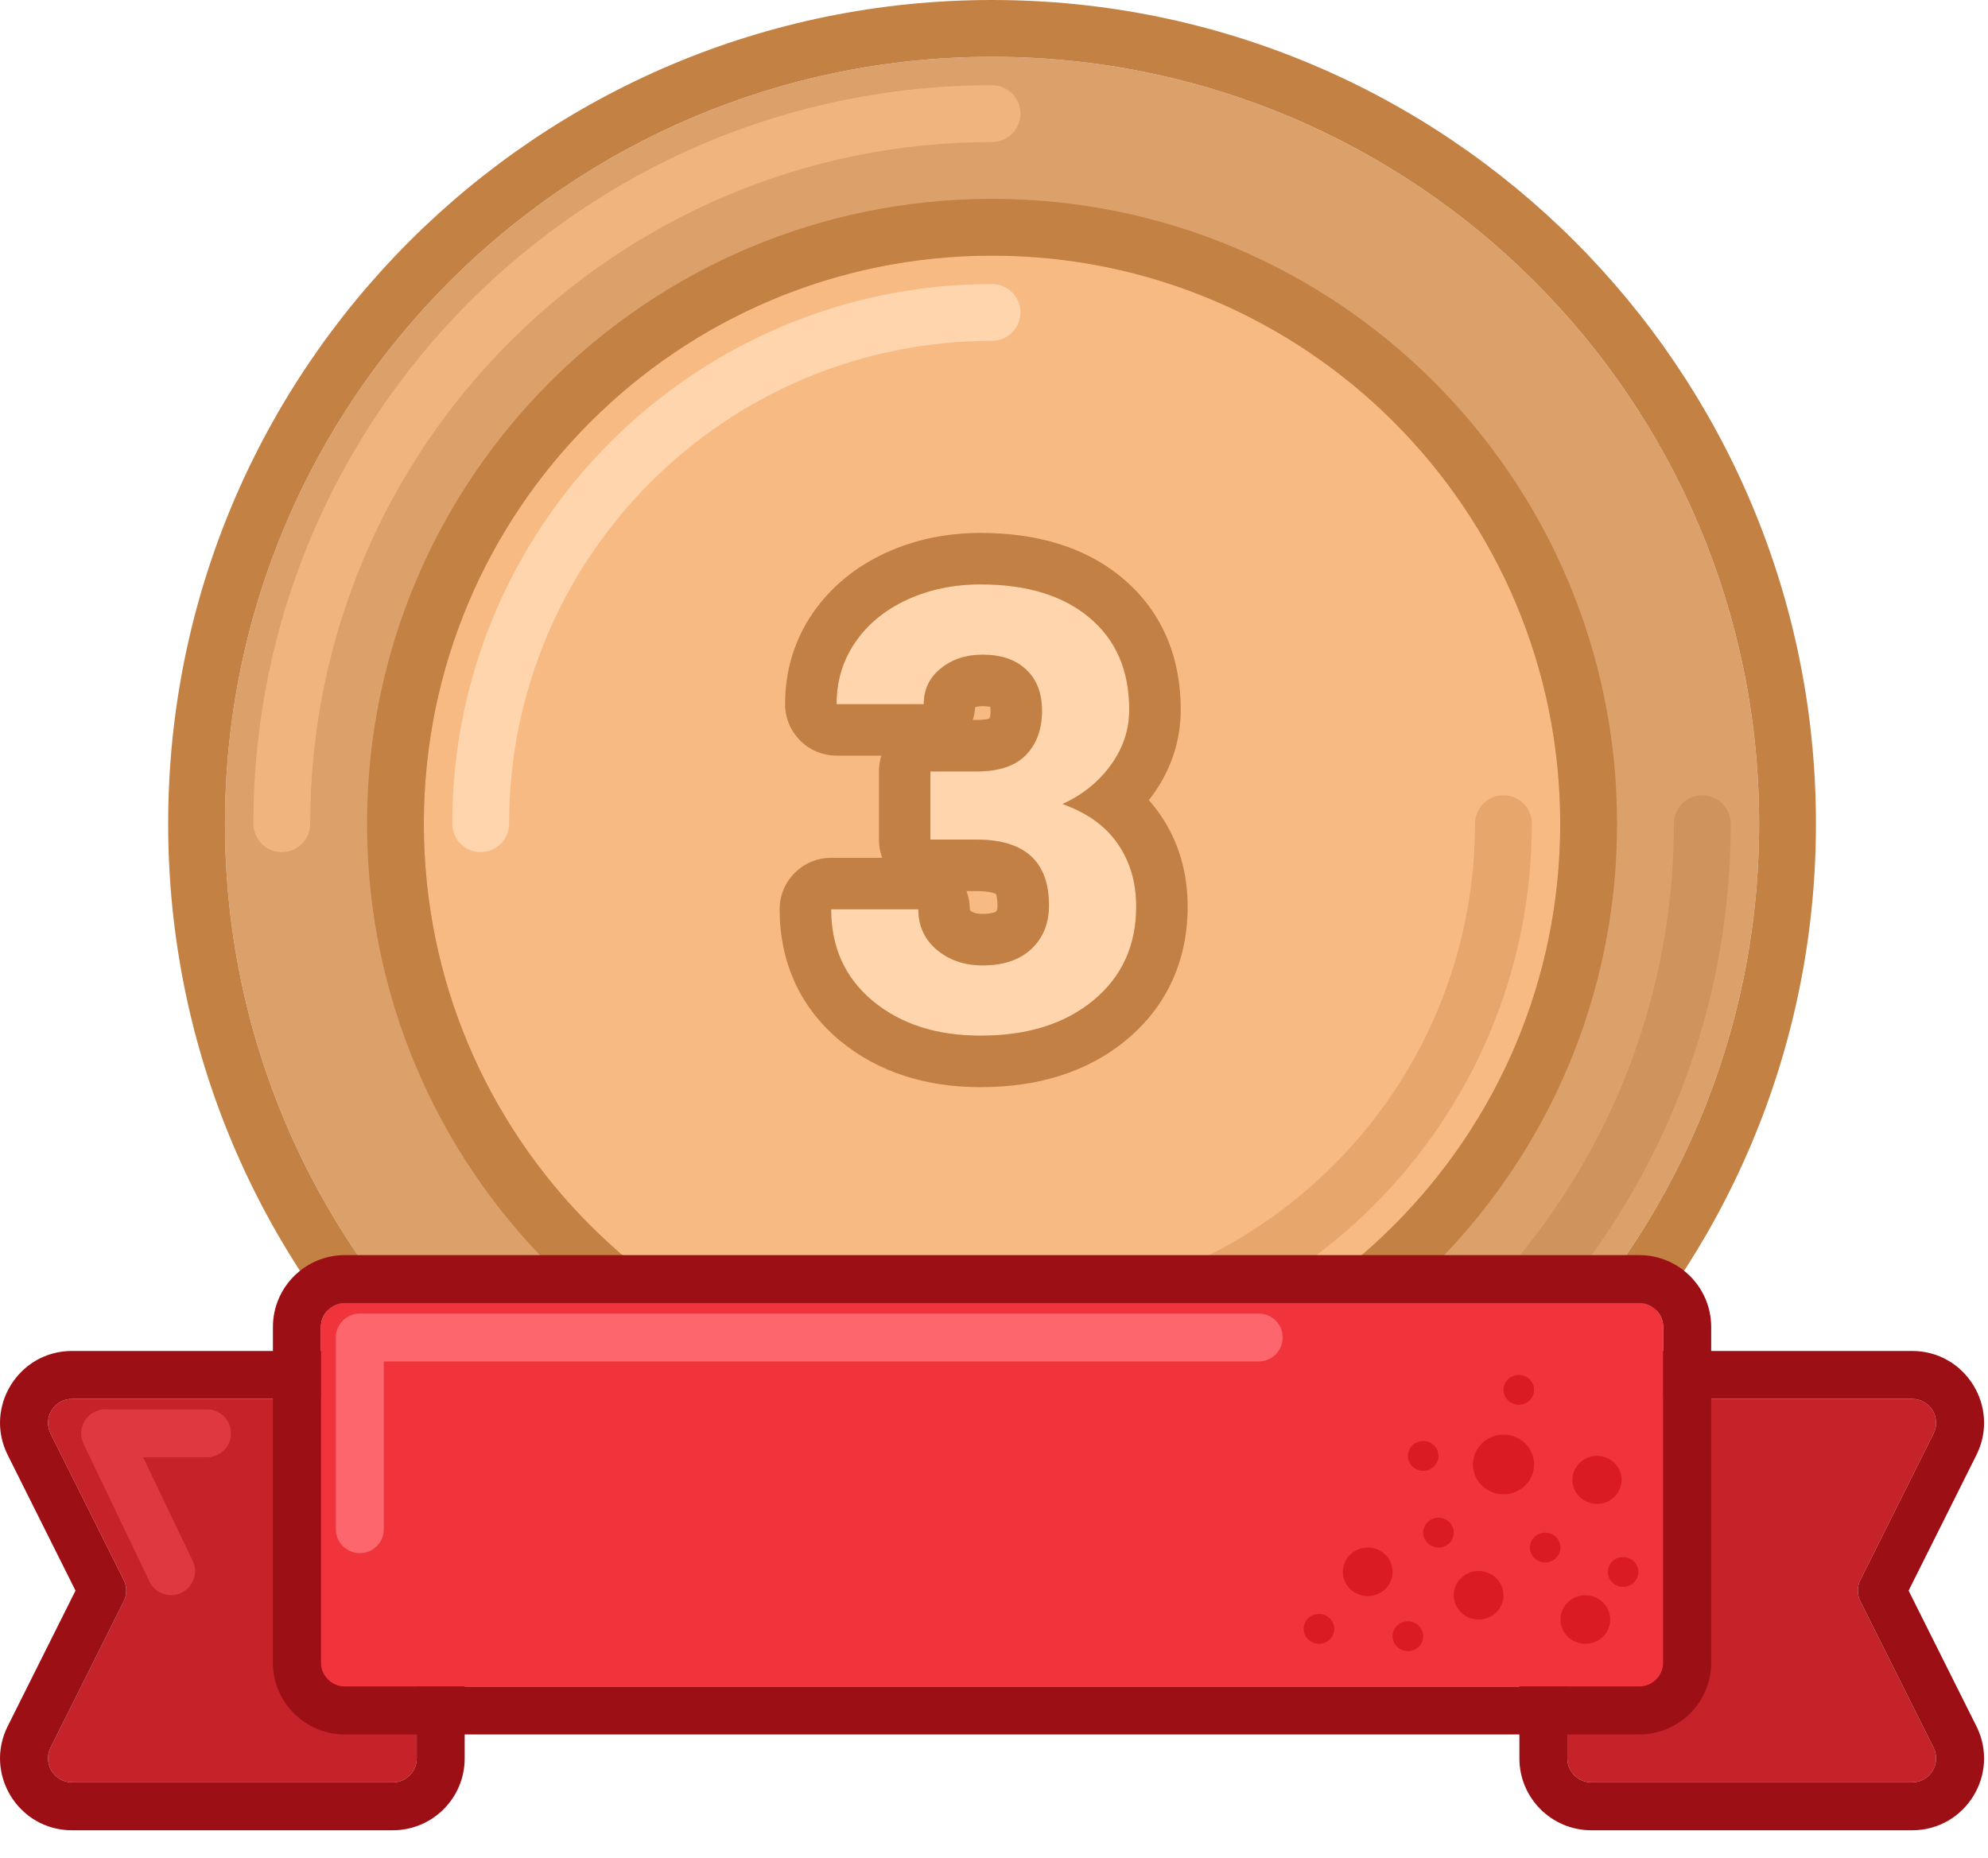 <svg width="46" height="43" viewBox="0 0 46 43" fill="none" xmlns="http://www.w3.org/2000/svg">
<path d="M40.704 19.064C40.704 28.866 32.757 36.813 22.955 36.813C13.152 36.813 5.206 28.866 5.206 19.064C5.206 9.261 13.152 1.315 22.955 1.315C32.757 1.315 40.704 9.261 40.704 19.064Z" fill="#DCA16A"/>
<path fill-rule="evenodd" clip-rule="evenodd" d="M42.019 19.064C42.019 29.593 33.483 38.128 22.955 38.128C12.426 38.128 3.891 29.593 3.891 19.064C3.891 8.535 12.426 0 22.955 0C33.483 0 42.019 8.535 42.019 19.064ZM22.955 36.813C32.757 36.813 40.704 28.866 40.704 19.064C40.704 9.261 32.757 1.315 22.955 1.315C13.152 1.315 5.206 9.261 5.206 19.064C5.206 28.866 13.152 36.813 22.955 36.813Z" fill="#C38144"/>
<path fill-rule="evenodd" clip-rule="evenodd" d="M6.521 19.721C6.157 19.721 5.863 19.427 5.863 19.064C5.863 9.624 13.515 1.972 22.955 1.972C23.318 1.972 23.612 2.266 23.612 2.629C23.612 2.993 23.318 3.287 22.955 3.287C14.242 3.287 7.178 10.35 7.178 19.064C7.178 19.427 6.884 19.721 6.521 19.721Z" fill="#F0B57F"/>
<path fill-rule="evenodd" clip-rule="evenodd" d="M39.389 18.406C39.752 18.406 40.047 18.701 40.047 19.064C40.047 28.503 32.394 36.156 22.955 36.156C22.592 36.156 22.297 35.861 22.297 35.498C22.297 35.135 22.592 34.841 22.955 34.841C31.668 34.841 38.732 27.777 38.732 19.064C38.732 18.701 39.026 18.406 39.389 18.406Z" fill="#CF945D"/>
<path d="M36.102 19.064C36.102 26.325 30.216 32.211 22.955 32.211C15.694 32.211 9.807 26.325 9.807 19.064C9.807 11.803 15.694 5.916 22.955 5.916C30.216 5.916 36.102 11.803 36.102 19.064Z" fill="#F7BA82"/>
<path fill-rule="evenodd" clip-rule="evenodd" d="M37.417 19.064C37.417 27.051 30.942 33.526 22.955 33.526C14.968 33.526 8.493 27.051 8.493 19.064C8.493 11.077 14.968 4.602 22.955 4.602C30.942 4.602 37.417 11.077 37.417 19.064ZM22.955 32.211C30.216 32.211 36.102 26.325 36.102 19.064C36.102 11.803 30.216 5.916 22.955 5.916C15.694 5.916 9.807 11.803 9.807 19.064C9.807 26.325 15.694 32.211 22.955 32.211Z" fill="#C38144"/>
<path fill-rule="evenodd" clip-rule="evenodd" d="M22.955 30.239C29.127 30.239 34.13 25.236 34.13 19.064C34.13 18.701 34.425 18.406 34.788 18.406C35.151 18.406 35.445 18.701 35.445 19.064C35.445 25.962 29.853 31.554 22.955 31.554C22.592 31.554 22.297 31.26 22.297 30.896C22.297 30.534 22.592 30.239 22.955 30.239Z" fill="#E6A66C"/>
<path fill-rule="evenodd" clip-rule="evenodd" d="M22.955 7.888C16.783 7.888 11.78 12.892 11.78 19.064C11.78 19.427 11.485 19.721 11.122 19.721C10.759 19.721 10.465 19.427 10.465 19.064C10.465 12.166 16.057 6.574 22.955 6.574C23.318 6.574 23.612 6.868 23.612 7.231C23.612 7.594 23.318 7.888 22.955 7.888Z" fill="#FFD5AE"/>
<path d="M2.863 36.565L1.17 33.178C0.986 32.809 1.254 32.376 1.666 32.376H9.089C9.395 32.376 9.643 32.624 9.643 32.93V40.696C9.643 41.002 9.395 41.25 9.089 41.25H1.666C1.254 41.25 0.986 40.816 1.17 40.447L2.863 37.061C2.941 36.905 2.941 36.721 2.863 36.565Z" fill="#C52229"/>
<path d="M43.047 36.565L44.74 33.178C44.924 32.809 44.656 32.376 44.244 32.376H36.822C36.515 32.376 36.267 32.624 36.267 32.93V40.696C36.267 41.002 36.515 41.25 36.822 41.25H44.244C44.656 41.25 44.924 40.816 44.74 40.447L43.047 37.061C42.969 36.905 42.969 36.721 43.047 36.565Z" fill="#C52229"/>
<path fill-rule="evenodd" clip-rule="evenodd" d="M1.747 36.813L0.178 33.674C-0.375 32.568 0.429 31.266 1.666 31.266H9.089C10.008 31.266 10.752 32.011 10.752 32.93V40.696C10.752 41.614 10.008 42.359 9.089 42.359H1.666C0.429 42.359 -0.375 41.058 0.178 39.951L1.747 36.813ZM44.163 36.813L45.732 33.674C46.285 32.568 45.481 31.266 44.244 31.266H36.822C35.903 31.266 35.157 32.011 35.157 32.93V40.696C35.157 41.614 35.903 42.359 36.822 42.359H44.244C45.481 42.359 46.285 41.058 45.732 39.951L44.163 36.813ZM44.74 33.178L43.047 36.565C42.969 36.721 42.969 36.905 43.047 37.061L44.74 40.447C44.924 40.816 44.656 41.25 44.244 41.25H36.822C36.515 41.25 36.267 41.002 36.267 40.696V32.93C36.267 32.624 36.515 32.376 36.822 32.376H44.244C44.656 32.376 44.924 32.809 44.74 33.178ZM1.17 33.178L2.863 36.565C2.941 36.721 2.941 36.905 2.863 37.061L1.17 40.447C0.986 40.816 1.254 41.25 1.666 41.25H9.089C9.395 41.25 9.643 41.002 9.643 40.696V32.93C9.643 32.624 9.395 32.376 9.089 32.376H1.666C1.254 32.376 0.986 32.809 1.17 33.178Z" fill="#9B0F15"/>
<path fill-rule="evenodd" clip-rule="evenodd" d="M1.963 32.877C2.065 32.716 2.242 32.618 2.433 32.618H4.79C5.096 32.618 5.345 32.867 5.345 33.173C5.345 33.479 5.096 33.728 4.79 33.728H3.313L4.458 36.123C4.59 36.399 4.474 36.73 4.197 36.863C3.921 36.995 3.59 36.878 3.458 36.602L1.932 33.412C1.85 33.24 1.862 33.038 1.963 32.877Z" fill="#DF3840"/>
<path d="M38.485 38.477V30.712C38.485 30.405 38.237 30.157 37.931 30.157L7.979 30.157C7.673 30.157 7.425 30.405 7.425 30.712L7.425 38.477C7.425 38.783 7.673 39.032 7.979 39.032L37.931 39.032C38.237 39.032 38.485 38.783 38.485 38.477Z" fill="#F1333B"/>
<path fill-rule="evenodd" clip-rule="evenodd" d="M39.595 30.712V38.477C39.595 39.396 38.85 40.141 37.931 40.141H7.979C7.06 40.141 6.315 39.396 6.315 38.477L6.315 30.712C6.315 29.793 7.06 29.048 7.979 29.048L37.931 29.048C38.85 29.048 39.595 29.793 39.595 30.712ZM38.485 30.712V38.477C38.485 38.783 38.237 39.032 37.931 39.032L7.979 39.032C7.673 39.032 7.425 38.783 7.425 38.477L7.425 30.712C7.425 30.405 7.673 30.157 7.979 30.157L37.931 30.157C38.237 30.157 38.485 30.405 38.485 30.712Z" fill="#9B0F15"/>
<path d="M36.953 34.805C36.639 34.805 36.384 34.556 36.384 34.25C36.384 33.944 36.639 33.695 36.953 33.695C37.267 33.695 37.522 33.944 37.522 34.25C37.522 34.556 37.267 34.805 36.953 34.805Z" fill="#DB1B24"/>
<path d="M34.789 34.583C34.399 34.583 34.082 34.274 34.082 33.893C34.082 33.512 34.399 33.203 34.789 33.203C35.18 33.203 35.497 33.512 35.497 33.893C35.497 34.274 35.18 34.583 34.789 34.583Z" fill="#DB1B24"/>
<path d="M35.753 36.161C35.558 36.161 35.4 36.006 35.4 35.816C35.4 35.625 35.558 35.471 35.753 35.471C35.949 35.471 36.107 35.625 36.107 35.816C36.107 36.006 35.949 36.161 35.753 36.161Z" fill="#DB1B24"/>
<path d="M35.143 32.511C34.948 32.511 34.789 32.357 34.789 32.166C34.789 31.976 34.948 31.821 35.143 31.821C35.338 31.821 35.497 31.976 35.497 32.166C35.497 32.357 35.338 32.511 35.143 32.511Z" fill="#DB1B24"/>
<path d="M33.284 35.816C33.089 35.816 32.931 35.661 32.931 35.471C32.931 35.28 33.089 35.126 33.284 35.126C33.48 35.126 33.638 35.28 33.638 35.471C33.638 35.661 33.48 35.816 33.284 35.816Z" fill="#DB1B24"/>
<path d="M32.931 34.04C32.735 34.04 32.577 33.886 32.577 33.695C32.577 33.505 32.735 33.35 32.931 33.35C33.126 33.35 33.284 33.505 33.284 33.695C33.284 33.886 33.126 34.04 32.931 34.04Z" fill="#DB1B24"/>
<path d="M30.519 38.043C30.324 38.043 30.166 37.889 30.166 37.698C30.166 37.508 30.324 37.353 30.519 37.353C30.715 37.353 30.873 37.508 30.873 37.698C30.873 37.889 30.715 38.043 30.519 38.043Z" fill="#DB1B24"/>
<path d="M37.556 36.726C37.361 36.726 37.203 36.571 37.203 36.381C37.203 36.19 37.361 36.036 37.556 36.036C37.752 36.036 37.91 36.19 37.91 36.381C37.91 36.571 37.752 36.726 37.556 36.726Z" fill="#DB1B24"/>
<path d="M34.214 37.482C33.896 37.482 33.638 37.23 33.638 36.92C33.638 36.61 33.896 36.358 34.214 36.358C34.532 36.358 34.789 36.61 34.789 36.92C34.789 37.23 34.532 37.482 34.214 37.482Z" fill="#DB1B24"/>
<path d="M36.683 38.043C36.365 38.043 36.107 37.792 36.107 37.482C36.107 37.171 36.365 36.92 36.683 36.92C37.001 36.92 37.258 37.171 37.258 37.482C37.258 37.792 37.001 38.043 36.683 38.043Z" fill="#DB1B24"/>
<path d="M31.648 36.939C31.33 36.939 31.072 36.688 31.072 36.377C31.072 36.067 31.33 35.816 31.648 35.816C31.965 35.816 32.223 36.067 32.223 36.377C32.223 36.688 31.965 36.939 31.648 36.939Z" fill="#DB1B24"/>
<path d="M32.577 38.214C32.382 38.214 32.223 38.059 32.223 37.869C32.223 37.678 32.382 37.523 32.577 37.523C32.772 37.523 32.931 37.678 32.931 37.869C32.931 38.059 32.772 38.214 32.577 38.214Z" fill="#DB1B24"/>
<path fill-rule="evenodd" clip-rule="evenodd" d="M7.771 30.954C7.771 30.648 8.02 30.4 8.326 30.4H29.126C29.432 30.4 29.68 30.648 29.68 30.954C29.68 31.261 29.432 31.509 29.126 31.509H8.881V35.392C8.881 35.698 8.632 35.946 8.326 35.946C8.02 35.946 7.771 35.698 7.771 35.392V30.954Z" fill="#FE666D"/>
<path d="M21.528 17.854H22.604C23.115 17.854 23.495 17.726 23.741 17.47C23.988 17.214 24.111 16.874 24.111 16.451C24.111 16.041 23.988 15.722 23.741 15.494C23.499 15.266 23.164 15.152 22.736 15.152C22.35 15.152 22.026 15.259 21.766 15.473C21.505 15.682 21.375 15.957 21.375 16.297H19.357C19.357 15.766 19.499 15.291 19.783 14.873C20.072 14.449 20.472 14.119 20.984 13.881C21.5 13.644 22.068 13.525 22.687 13.525C23.762 13.525 24.605 13.784 25.215 14.3C25.824 14.812 26.129 15.52 26.129 16.422C26.129 16.888 25.987 17.316 25.703 17.707C25.419 18.098 25.047 18.398 24.586 18.608C25.159 18.812 25.584 19.12 25.864 19.529C26.148 19.939 26.29 20.423 26.29 20.981C26.29 21.884 25.959 22.608 25.298 23.153C24.642 23.697 23.772 23.969 22.687 23.969C21.673 23.969 20.842 23.702 20.195 23.166C19.553 22.631 19.232 21.924 19.232 21.044H21.249C21.249 21.426 21.391 21.738 21.675 21.98C21.963 22.222 22.317 22.343 22.736 22.343C23.215 22.343 23.59 22.217 23.86 21.966C24.135 21.71 24.272 21.372 24.272 20.953C24.272 19.939 23.713 19.431 22.596 19.431H21.528V17.854Z" fill="#FFD5AE"/>
<path fill-rule="evenodd" clip-rule="evenodd" d="M20.394 17.488H19.357C18.699 17.488 18.166 16.955 18.166 16.297C18.166 15.54 18.372 14.83 18.797 14.204L18.798 14.202C19.22 13.583 19.796 13.119 20.483 12.8L20.486 12.799C21.172 12.483 21.912 12.334 22.687 12.334C23.946 12.334 25.094 12.637 25.983 13.389C26.899 14.16 27.321 15.221 27.321 16.422C27.321 17.149 27.093 17.821 26.667 18.407C26.64 18.445 26.612 18.483 26.583 18.519C26.677 18.624 26.764 18.735 26.846 18.854C27.282 19.486 27.481 20.212 27.481 20.981C27.481 22.217 27.009 23.286 26.058 24.071C25.135 24.836 23.972 25.161 22.687 25.161C21.455 25.161 20.338 24.831 19.435 24.085L19.432 24.082C18.502 23.307 18.04 22.256 18.04 21.044C18.04 20.386 18.573 19.853 19.232 19.853H20.413C20.364 19.722 20.337 19.58 20.337 19.431V17.854C20.337 17.726 20.357 17.604 20.394 17.488ZM22.364 20.623C22.413 20.754 22.441 20.896 22.441 21.044C22.441 21.054 22.441 21.062 22.442 21.067C22.442 21.068 22.444 21.069 22.445 21.07C22.494 21.111 22.568 21.151 22.736 21.151C22.873 21.151 22.955 21.133 22.998 21.119C23.033 21.107 23.045 21.097 23.048 21.094M22.364 20.623H22.596C22.893 20.623 23.013 20.674 23.046 20.692C23.047 20.693 23.048 20.696 23.049 20.698C23.06 20.728 23.081 20.806 23.081 20.953C23.081 21.032 23.068 21.065 23.065 21.072C23.064 21.076 23.063 21.078 23.061 21.079C23.06 21.081 23.056 21.086 23.048 21.094M25.298 23.153C25.959 22.608 26.29 21.884 26.29 20.981C26.29 20.423 26.148 19.939 25.864 19.529C25.818 19.462 25.768 19.397 25.714 19.335C25.44 19.021 25.064 18.779 24.586 18.608C25.017 18.412 25.371 18.137 25.647 17.782C25.666 17.757 25.685 17.732 25.703 17.707C25.987 17.316 26.129 16.888 26.129 16.422C26.129 15.52 25.824 14.812 25.215 14.3C24.605 13.784 23.762 13.525 22.687 13.525C22.068 13.525 21.5 13.644 20.984 13.881C20.472 14.119 20.072 14.449 19.783 14.873C19.732 14.948 19.685 15.026 19.643 15.105C19.452 15.465 19.357 15.862 19.357 16.297H21.375C21.375 15.957 21.505 15.682 21.766 15.473C22.026 15.259 22.35 15.152 22.736 15.152C23.164 15.152 23.499 15.266 23.741 15.494C23.988 15.722 24.111 16.041 24.111 16.451C24.111 16.874 23.988 17.214 23.741 17.47C23.495 17.726 23.115 17.854 22.604 17.854H21.528V19.431H22.596C23.713 19.431 24.272 19.939 24.272 20.953C24.272 21.372 24.135 21.71 23.86 21.966C23.59 22.217 23.215 22.343 22.736 22.343C22.317 22.343 21.963 22.222 21.675 21.98C21.391 21.738 21.249 21.426 21.249 21.044H19.232C19.232 21.485 19.312 21.882 19.473 22.236C19.633 22.589 19.874 22.899 20.195 23.166C20.842 23.702 21.673 23.969 22.687 23.969C23.772 23.969 24.642 23.697 25.298 23.153ZM22.509 16.662C22.539 16.569 22.558 16.47 22.564 16.369C22.596 16.356 22.648 16.343 22.736 16.343C22.831 16.343 22.887 16.354 22.914 16.362C22.917 16.381 22.92 16.41 22.92 16.451C22.92 16.547 22.906 16.597 22.899 16.616C22.897 16.621 22.896 16.625 22.894 16.628C22.893 16.628 22.892 16.628 22.891 16.629C22.853 16.642 22.764 16.662 22.604 16.662H22.509Z" fill="#C28044"/>
</svg>
